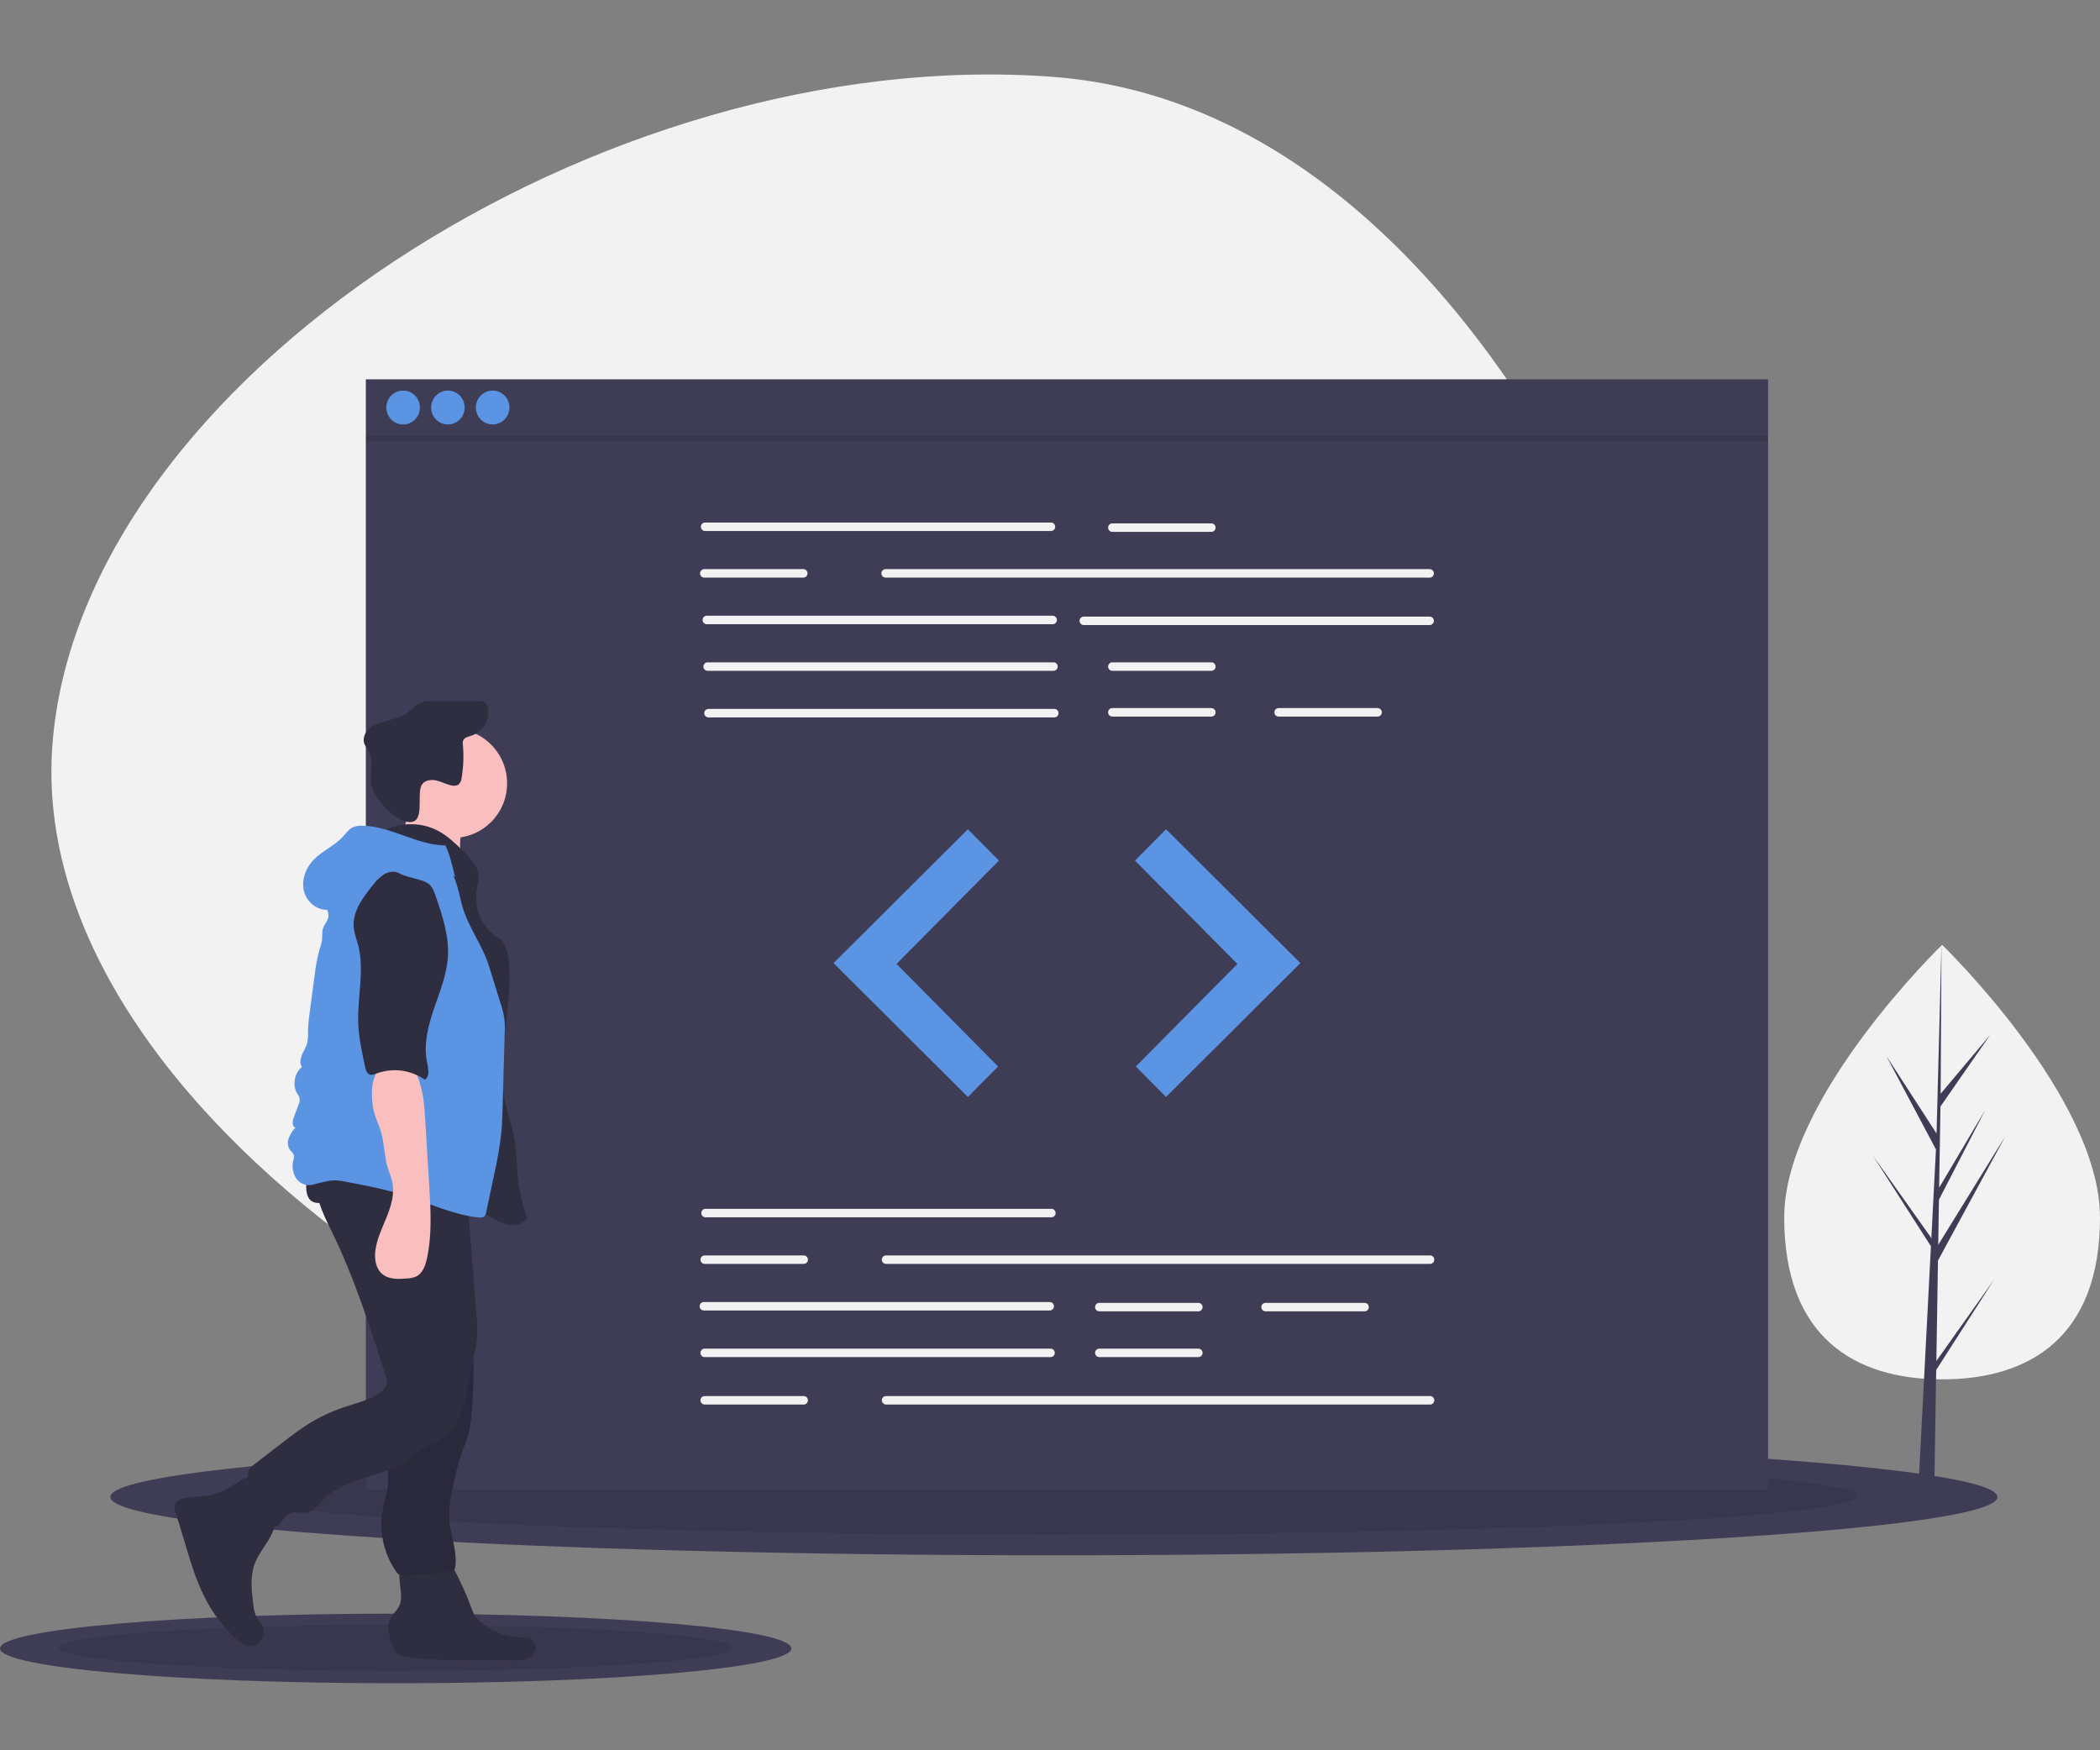 <svg width="282" height="235" viewBox="0 0 282 235" fill="none" xmlns="http://www.w3.org/2000/svg">
<rect x="0" y="0" width="282" height="235" fill="#808080" stroke="none"/>
<g clip-path="url(#clip0)">
<path d="M136.435 200.974C75.738 196.314 3.354 148.864 7.039 100.008C10.724 51.151 80.829 5.67 141.526 10.33C202.222 14.99 237.162 106.295 233.477 155.152C229.791 204.008 197.131 205.634 136.435 200.974Z" fill="#F2F2F2"/>
<path d="M141.525 208.821C211.501 208.821 268.228 205.315 268.228 200.989C268.228 196.664 211.501 193.158 141.525 193.158C71.549 193.158 14.822 196.664 14.822 200.989C14.822 205.315 71.549 208.821 141.525 208.821Z" fill="#3F3D56"/>
<path opacity="0.1" d="M141.525 206.042C201.129 206.042 249.448 203.723 249.448 200.863C249.448 198.003 201.129 195.684 141.525 195.684C81.921 195.684 33.602 198.003 33.602 200.863C33.602 203.723 81.921 206.042 141.525 206.042Z" fill="black"/>
<path d="M53.133 226C82.478 226 106.267 223.908 106.267 221.326C106.267 218.745 82.478 216.653 53.133 216.653C23.789 216.653 0 218.745 0 221.326C0 223.908 23.789 226 53.133 226Z" fill="#3F3D56"/>
<path opacity="0.1" d="M53.133 224.342C78.129 224.342 98.391 222.958 98.391 221.252C98.391 219.545 78.129 218.161 53.133 218.161C28.138 218.161 7.875 219.545 7.875 221.252C7.875 222.958 28.138 224.342 53.133 224.342Z" fill="black"/>
<path d="M237.429 50.926H49.127V199.979H237.429V50.926Z" fill="#3F3D56"/>
<path d="M141.136 71.295H94.682C94.608 71.296 94.534 71.281 94.466 71.252C94.397 71.224 94.335 71.182 94.282 71.129C94.23 71.076 94.188 71.014 94.16 70.945C94.131 70.875 94.117 70.801 94.117 70.727C94.117 70.652 94.131 70.578 94.16 70.509C94.188 70.439 94.23 70.377 94.282 70.324C94.335 70.271 94.397 70.229 94.466 70.201C94.534 70.172 94.608 70.158 94.682 70.158H141.136C141.285 70.158 141.428 70.218 141.533 70.325C141.639 70.431 141.698 70.576 141.698 70.727C141.698 70.877 141.639 71.022 141.533 71.128C141.428 71.235 141.285 71.295 141.136 71.295Z" fill="#F2F2F2"/>
<path d="M191.987 77.552H118.923C118.774 77.552 118.63 77.492 118.525 77.385C118.419 77.279 118.36 77.134 118.36 76.983C118.36 76.832 118.419 76.688 118.525 76.581C118.63 76.474 118.774 76.414 118.923 76.414H191.987C192.061 76.414 192.134 76.429 192.202 76.458C192.271 76.486 192.333 76.528 192.385 76.581C192.438 76.634 192.479 76.696 192.507 76.765C192.536 76.834 192.55 76.908 192.55 76.983C192.55 77.058 192.536 77.132 192.507 77.201C192.479 77.27 192.438 77.332 192.385 77.385C192.333 77.438 192.271 77.48 192.202 77.509C192.134 77.537 192.061 77.552 191.987 77.552Z" fill="#F2F2F2"/>
<path d="M141.361 83.809H94.907C94.758 83.809 94.614 83.749 94.509 83.642C94.403 83.535 94.344 83.391 94.344 83.24C94.344 83.089 94.403 82.944 94.509 82.838C94.614 82.731 94.758 82.671 94.907 82.671H141.361C141.511 82.671 141.654 82.731 141.76 82.838C141.865 82.944 141.925 83.089 141.925 83.24C141.925 83.391 141.865 83.535 141.76 83.642C141.654 83.749 141.511 83.809 141.361 83.809Z" fill="#F2F2F2"/>
<path d="M191.987 83.923H145.533C145.383 83.923 145.24 83.863 145.134 83.757C145.029 83.65 144.969 83.505 144.969 83.354C144.969 83.204 145.029 83.059 145.134 82.952C145.24 82.846 145.383 82.786 145.533 82.786H191.987C192.136 82.786 192.28 82.846 192.385 82.952C192.491 83.059 192.55 83.204 192.55 83.354C192.55 83.505 192.491 83.65 192.385 83.757C192.28 83.863 192.136 83.923 191.987 83.923Z" fill="#F2F2F2"/>
<path d="M141.474 90.065H95.02C94.871 90.065 94.727 90.005 94.621 89.899C94.516 89.792 94.456 89.647 94.456 89.496C94.456 89.346 94.516 89.201 94.621 89.094C94.727 88.988 94.871 88.928 95.02 88.928H141.474C141.623 88.928 141.767 88.988 141.873 89.094C141.978 89.201 142.038 89.346 142.038 89.496C142.038 89.647 141.978 89.792 141.873 89.899C141.767 90.005 141.623 90.065 141.474 90.065Z" fill="#F2F2F2"/>
<path d="M141.586 96.322H95.133C94.983 96.322 94.84 96.262 94.734 96.155C94.628 96.049 94.569 95.904 94.569 95.753C94.569 95.602 94.628 95.458 94.734 95.351C94.84 95.244 94.983 95.184 95.133 95.184H141.586C141.736 95.184 141.879 95.244 141.985 95.351C142.091 95.458 142.15 95.602 142.15 95.753C142.15 95.904 142.091 96.049 141.985 96.155C141.879 96.262 141.736 96.322 141.586 96.322Z" fill="#F2F2F2"/>
<path d="M162.671 71.41H149.366C149.217 71.41 149.073 71.35 148.968 71.243C148.862 71.137 148.803 70.992 148.803 70.841C148.803 70.69 148.862 70.546 148.968 70.439C149.073 70.332 149.217 70.272 149.366 70.272H162.671C162.821 70.272 162.964 70.332 163.07 70.439C163.176 70.546 163.235 70.69 163.235 70.841C163.235 70.992 163.176 71.137 163.07 71.243C162.964 71.35 162.821 71.41 162.671 71.41Z" fill="#F2F2F2"/>
<path d="M162.671 90.065H149.366C149.217 90.065 149.073 90.005 148.968 89.899C148.862 89.792 148.803 89.647 148.803 89.496C148.803 89.346 148.862 89.201 148.968 89.094C149.073 88.988 149.217 88.928 149.366 88.928H162.671C162.821 88.928 162.964 88.988 163.07 89.094C163.176 89.201 163.235 89.346 163.235 89.496C163.235 89.647 163.176 89.792 163.07 89.899C162.964 90.005 162.821 90.065 162.671 90.065Z" fill="#F2F2F2"/>
<path d="M162.671 96.209H149.366C149.292 96.209 149.219 96.194 149.15 96.166C149.082 96.137 149.02 96.096 148.967 96.043C148.915 95.99 148.873 95.927 148.845 95.858C148.816 95.789 148.802 95.715 148.802 95.64C148.802 95.565 148.816 95.491 148.845 95.422C148.873 95.353 148.915 95.29 148.967 95.237C149.02 95.185 149.082 95.143 149.15 95.114C149.219 95.086 149.292 95.071 149.366 95.071H162.671C162.745 95.071 162.819 95.086 162.887 95.114C162.956 95.143 163.018 95.185 163.071 95.237C163.123 95.29 163.165 95.353 163.193 95.422C163.222 95.491 163.236 95.565 163.236 95.64C163.236 95.715 163.222 95.789 163.193 95.858C163.165 95.927 163.123 95.99 163.071 96.043C163.018 96.096 162.956 96.137 162.887 96.166C162.819 96.194 162.745 96.209 162.671 96.209Z" fill="#F2F2F2"/>
<path d="M184.996 96.209H171.691C171.542 96.209 171.399 96.148 171.293 96.042C171.188 95.935 171.129 95.791 171.129 95.64C171.129 95.489 171.188 95.345 171.293 95.238C171.399 95.132 171.542 95.072 171.691 95.071H184.996C185.07 95.071 185.144 95.086 185.212 95.114C185.281 95.143 185.343 95.185 185.395 95.237C185.448 95.29 185.49 95.353 185.518 95.422C185.546 95.491 185.561 95.565 185.561 95.64C185.561 95.715 185.546 95.789 185.518 95.858C185.49 95.927 185.448 95.99 185.395 96.043C185.343 96.096 185.281 96.137 185.212 96.166C185.144 96.194 185.07 96.209 184.996 96.209Z" fill="#F2F2F2"/>
<path d="M107.874 77.552H94.569C94.419 77.552 94.276 77.492 94.17 77.385C94.065 77.279 94.005 77.134 94.005 76.983C94.005 76.832 94.065 76.688 94.17 76.581C94.276 76.474 94.419 76.414 94.569 76.414H107.874C108.023 76.414 108.167 76.474 108.272 76.581C108.378 76.688 108.437 76.832 108.437 76.983C108.437 77.134 108.378 77.279 108.272 77.385C108.167 77.492 108.023 77.552 107.874 77.552Z" fill="#F2F2F2"/>
<path d="M141.192 163.439H94.738C94.588 163.439 94.445 163.379 94.339 163.272C94.234 163.165 94.174 163.021 94.174 162.87C94.174 162.719 94.234 162.574 94.339 162.468C94.445 162.361 94.588 162.301 94.738 162.301H141.192C141.341 162.301 141.485 162.361 141.59 162.468C141.696 162.574 141.756 162.719 141.756 162.87C141.756 163.021 141.696 163.165 141.59 163.272C141.485 163.379 141.341 163.439 141.192 163.439Z" fill="#F2F2F2"/>
<path d="M140.966 175.952H94.513C94.363 175.952 94.22 175.892 94.114 175.785C94.008 175.679 93.949 175.534 93.949 175.383C93.949 175.232 94.008 175.088 94.114 174.981C94.22 174.874 94.363 174.814 94.513 174.814H140.966C141.116 174.814 141.259 174.874 141.365 174.981C141.471 175.088 141.53 175.232 141.53 175.383C141.53 175.534 141.471 175.679 141.365 175.785C141.259 175.892 141.116 175.952 140.966 175.952Z" fill="#F2F2F2"/>
<path d="M141.079 182.209H94.625C94.551 182.209 94.478 182.194 94.409 182.166C94.341 182.137 94.278 182.095 94.226 182.042C94.173 181.99 94.132 181.927 94.103 181.858C94.075 181.789 94.06 181.715 94.06 181.64C94.06 181.565 94.075 181.491 94.103 181.422C94.132 181.353 94.173 181.29 94.226 181.237C94.278 181.184 94.341 181.143 94.409 181.114C94.478 181.085 94.551 181.071 94.625 181.071H141.079C141.153 181.071 141.227 181.085 141.295 181.114C141.364 181.143 141.426 181.184 141.479 181.237C141.531 181.29 141.573 181.353 141.601 181.422C141.629 181.491 141.644 181.565 141.644 181.64C141.644 181.715 141.629 181.789 141.601 181.858C141.573 181.927 141.531 181.99 141.479 182.042C141.426 182.095 141.364 182.137 141.295 182.166C141.227 182.194 141.153 182.209 141.079 182.209Z" fill="#F2F2F2"/>
<path d="M160.924 176.065H147.619C147.469 176.065 147.326 176.005 147.22 175.899C147.114 175.792 147.055 175.647 147.055 175.496C147.055 175.345 147.114 175.201 147.22 175.094C147.326 174.987 147.469 174.928 147.619 174.928H160.924C161.073 174.928 161.216 174.987 161.322 175.094C161.428 175.201 161.487 175.345 161.487 175.496C161.487 175.647 161.428 175.792 161.322 175.899C161.216 176.005 161.073 176.065 160.924 176.065Z" fill="#F2F2F2"/>
<path d="M160.924 182.209H147.619C147.469 182.209 147.326 182.149 147.22 182.042C147.114 181.935 147.055 181.791 147.055 181.64C147.055 181.489 147.114 181.344 147.22 181.238C147.326 181.131 147.469 181.071 147.619 181.071H160.924C161.073 181.071 161.216 181.131 161.322 181.238C161.428 181.344 161.487 181.489 161.487 181.64C161.487 181.791 161.428 181.935 161.322 182.042C161.216 182.149 161.073 182.209 160.924 182.209Z" fill="#F2F2F2"/>
<path d="M183.248 176.065H169.944C169.794 176.065 169.651 176.005 169.545 175.899C169.439 175.792 169.38 175.647 169.38 175.496C169.38 175.345 169.439 175.201 169.545 175.094C169.651 174.987 169.794 174.928 169.944 174.928H183.248C183.398 174.928 183.541 174.987 183.647 175.094C183.753 175.201 183.812 175.345 183.812 175.496C183.812 175.647 183.753 175.792 183.647 175.899C183.541 176.005 183.398 176.065 183.248 176.065Z" fill="#F2F2F2"/>
<path d="M192.043 169.695H118.98C118.83 169.695 118.687 169.635 118.581 169.529C118.475 169.422 118.416 169.277 118.416 169.127C118.416 168.976 118.475 168.831 118.581 168.724C118.687 168.618 118.83 168.558 118.98 168.558H192.043C192.193 168.558 192.336 168.618 192.442 168.724C192.547 168.831 192.607 168.976 192.607 169.127C192.607 169.277 192.547 169.422 192.442 169.529C192.336 169.635 192.193 169.695 192.043 169.695Z" fill="#F2F2F2"/>
<path d="M107.93 169.695H94.625C94.476 169.695 94.332 169.635 94.227 169.529C94.121 169.422 94.062 169.277 94.062 169.127C94.062 168.976 94.121 168.831 94.227 168.724C94.332 168.618 94.476 168.558 94.625 168.558H107.93C108.08 168.558 108.223 168.618 108.329 168.724C108.434 168.831 108.494 168.976 108.494 169.127C108.494 169.277 108.434 169.422 108.329 169.529C108.223 169.635 108.08 169.695 107.93 169.695Z" fill="#F2F2F2"/>
<path d="M192.043 188.578H118.98C118.906 188.579 118.832 188.564 118.764 188.536C118.695 188.507 118.633 188.465 118.58 188.412C118.528 188.359 118.486 188.297 118.458 188.228C118.429 188.159 118.415 188.084 118.415 188.01C118.415 187.935 118.429 187.861 118.458 187.792C118.486 187.723 118.528 187.66 118.58 187.607C118.633 187.554 118.695 187.512 118.764 187.484C118.832 187.455 118.906 187.441 118.98 187.441H192.043C192.193 187.441 192.336 187.501 192.442 187.608C192.547 187.714 192.607 187.859 192.607 188.01C192.607 188.161 192.547 188.305 192.442 188.412C192.336 188.519 192.193 188.578 192.043 188.578Z" fill="#F2F2F2"/>
<path d="M107.93 188.578H94.625C94.551 188.579 94.478 188.564 94.409 188.536C94.341 188.507 94.278 188.465 94.226 188.412C94.173 188.359 94.132 188.297 94.103 188.228C94.075 188.159 94.06 188.084 94.06 188.01C94.06 187.935 94.075 187.861 94.103 187.792C94.132 187.723 94.173 187.66 94.226 187.607C94.278 187.554 94.341 187.512 94.409 187.484C94.478 187.455 94.551 187.441 94.625 187.441H107.93C108.004 187.441 108.078 187.455 108.146 187.484C108.215 187.512 108.277 187.554 108.329 187.607C108.382 187.66 108.424 187.723 108.452 187.792C108.48 187.861 108.495 187.935 108.495 188.01C108.495 188.084 108.48 188.159 108.452 188.228C108.424 188.297 108.382 188.359 108.329 188.412C108.277 188.465 108.215 188.507 108.146 188.536C108.078 188.564 108.004 188.579 107.93 188.578Z" fill="#F2F2F2"/>
<path d="M129.973 111.338L111.933 129.311L129.973 147.284L134.032 143.189L120.389 129.425L134.145 115.546L129.973 111.338Z" fill="#5B94E3"/>
<path d="M156.583 111.338L174.623 129.311L156.583 147.284L152.524 143.189L166.167 129.425L152.411 115.546L156.583 111.338Z" fill="#5B94E3"/>
<path d="M54.135 56.989C55.38 56.989 56.389 55.971 56.389 54.716C56.389 53.46 55.38 52.442 54.135 52.442C52.89 52.442 51.881 53.46 51.881 54.716C51.881 55.971 52.89 56.989 54.135 56.989Z" fill="#5B94E3"/>
<path d="M60.145 56.989C61.389 56.989 62.398 55.971 62.398 54.716C62.398 53.46 61.389 52.442 60.145 52.442C58.9 52.442 57.891 53.46 57.891 54.716C57.891 55.971 58.9 56.989 60.145 56.989Z" fill="#5B94E3"/>
<path d="M66.154 56.989C67.399 56.989 68.408 55.971 68.408 54.716C68.408 53.46 67.399 52.442 66.154 52.442C64.91 52.442 63.901 53.46 63.901 54.716C63.901 55.971 64.91 56.989 66.154 56.989Z" fill="#5B94E3"/>
<path opacity="0.1" d="M237.429 58.505H49.127V59.263H237.429V58.505Z" fill="black"/>
<path d="M282 163.463C282 179.573 272.507 185.198 260.797 185.198C249.087 185.198 239.594 179.573 239.594 163.463C239.594 147.352 260.797 126.857 260.797 126.857C260.797 126.857 282 147.352 282 163.463Z" fill="#F2F2F2"/>
<path d="M260.025 182.733L260.242 169.25L269.279 152.569L260.276 167.135L260.373 161.072L266.602 149.004L260.399 159.468L260.575 148.564L267.244 138.956L260.602 146.849L260.712 126.856L260.023 153.324L260.079 152.232L253.298 141.76L259.971 154.328L259.339 166.506L259.32 166.182L251.503 155.162L259.296 167.324L259.217 168.847L259.203 168.87L259.21 168.995L257.606 199.891H259.748L260.005 183.933L267.78 171.8L260.025 182.733Z" fill="#3F3D56"/>
<path d="M30.705 199.749C30.054 200.114 29.368 200.411 28.657 200.634C27.385 200.984 26.026 200.856 24.741 201.155C24.215 201.277 23.643 201.534 23.476 202.051C23.353 202.431 23.486 202.841 23.614 203.219C25.034 207.418 25.889 211.876 28.153 215.679C29.104 217.277 30.285 218.723 31.657 219.971C32.171 220.439 32.754 220.897 33.443 220.97C33.761 221.004 34.082 220.953 34.373 220.821C34.665 220.69 34.917 220.484 35.104 220.223C35.291 219.962 35.407 219.656 35.439 219.335C35.472 219.015 35.42 218.691 35.289 218.398C35.086 217.943 34.709 217.59 34.465 217.156C34.202 216.602 34.047 216.003 34.01 215.39C33.786 213.594 33.571 211.717 34.187 210.017C34.601 208.878 35.36 207.906 35.992 206.873C36.624 205.84 37.149 204.657 37.008 203.451C36.913 202.628 36.515 201.876 36.095 201.164C35.673 200.451 34.841 198.534 33.995 198.296C33.117 198.049 31.47 199.353 30.705 199.749Z" fill="#2F2E41"/>
<path d="M53.85 214.253C53.864 214.659 53.807 215.064 53.684 215.451C53.42 216.157 52.763 216.64 52.423 217.312C51.951 218.247 52.165 219.377 52.478 220.378C52.674 221.005 52.931 221.658 53.458 222.046C53.908 222.328 54.42 222.493 54.949 222.528C59.465 223.159 64.052 222.797 68.61 222.929C69.441 222.953 70.32 222.982 71.045 222.573C71.77 222.163 72.219 221.134 71.725 220.459C71.283 219.853 70.407 219.858 69.662 219.823C67.721 219.723 65.872 218.955 64.425 217.646C64.139 217.4 63.892 217.113 63.69 216.793C63.535 216.51 63.407 216.212 63.306 215.905C62.667 214.159 61.907 212.46 61.032 210.822C60.787 210.364 60.509 209.886 60.054 209.641C59.72 209.488 59.358 209.408 58.992 209.407C57.856 209.333 54.915 208.943 54.036 209.834C53.225 210.657 53.868 213.207 53.85 214.253Z" fill="#2F2E41"/>
<path d="M60.84 112.491C64.847 112.491 68.096 109.214 68.096 105.171C68.096 101.128 64.847 97.851 60.84 97.851C56.833 97.851 53.585 101.128 53.585 105.171C53.585 109.214 56.833 112.491 60.84 112.491Z" fill="#FBBEBE"/>
<path d="M54.288 111.215C53.857 112.381 53.125 113.476 52.06 114.103L62.094 116.168C61.731 114.69 61.683 113.151 61.954 111.654C62.053 111.291 62.074 110.911 62.014 110.54C61.825 109.805 61.006 109.452 60.272 109.283C58.441 108.862 56.821 108.636 55.119 107.82C54.599 108.718 54.672 110.179 54.288 111.215Z" fill="#FBBEBE"/>
<path d="M51.976 111.363C53.055 110.87 54.231 110.63 55.416 110.661C56.6 110.693 57.763 110.994 58.815 111.543C60.102 112.227 61.167 113.26 62.213 114.278C63.178 115.217 64.207 116.292 64.276 117.643C64.309 118.297 64.106 118.937 64.004 119.584C63.821 120.922 64.054 122.285 64.672 123.483C65.291 124.681 66.263 125.655 67.455 126.271C68.252 127.611 68.416 129.234 68.429 130.797C68.475 136.717 66.624 142.711 67.945 148.48C68.256 149.834 68.737 151.146 69.005 152.51C69.352 154.276 69.335 156.092 69.517 157.883C69.714 159.823 70.144 161.731 70.797 163.566C70.361 164.267 69.452 164.535 68.633 164.479C67.815 164.422 67.049 164.064 66.319 163.687C62.783 161.861 59.543 159.453 55.881 157.901C53.457 156.875 50.876 156.235 48.525 155.05C46.174 153.864 43.988 151.982 43.269 149.432C42.958 148.329 42.939 147.167 42.922 146.02C42.85 141.192 42.784 136.31 43.826 131.597C44.745 127.44 46.516 123.463 46.902 119.223C47.028 117.842 47.03 116.364 47.795 115.212C48.875 113.584 51.208 113.163 51.976 111.363Z" fill="#2F2E41"/>
<path d="M56.714 105.275C57.141 104.713 57.966 104.636 58.649 104.803C59.332 104.969 59.962 105.324 60.651 105.459C60.808 105.504 60.972 105.515 61.134 105.493C61.295 105.47 61.45 105.413 61.589 105.326C61.83 105.087 61.974 104.765 61.993 104.424C62.235 102.974 62.291 101.498 62.161 100.033C62.125 99.828 62.139 99.617 62.201 99.418C62.372 99.002 62.893 98.904 63.318 98.77C64.02 98.531 64.623 98.062 65.032 97.439C65.441 96.815 65.632 96.072 65.575 95.326C65.564 94.969 65.415 94.63 65.16 94.381C64.866 94.139 64.454 94.125 64.074 94.121C62.124 94.106 60.174 94.106 58.223 94.123C57.502 94.129 56.743 94.147 56.118 94.51C55.655 94.779 55.311 95.211 54.896 95.549C53.812 96.431 52.347 96.61 51.029 97.062C50.386 97.247 49.801 97.599 49.334 98.082C48.896 98.587 48.685 99.338 48.961 99.949C49.102 100.204 49.26 100.449 49.433 100.683C50.211 101.937 49.693 103.564 49.809 105.038C49.954 106.88 52.655 109.867 54.486 110.302C57.443 111.006 55.735 106.484 56.714 105.275Z" fill="#2F2E41"/>
<path d="M52.618 186.004C52.804 187.348 53.044 188.697 52.98 190.053C52.89 191.946 52.214 193.77 52.089 195.662C51.995 197.074 52.211 198.502 52.017 199.904C51.892 200.801 51.602 201.667 51.423 202.555C51.138 204.002 51.146 205.492 51.446 206.936C51.746 208.38 52.332 209.748 53.169 210.959C53.292 211.166 53.466 211.337 53.675 211.454C53.876 211.529 54.09 211.558 54.303 211.538C56.415 211.494 58.521 211.301 60.606 210.96C60.759 210.954 60.903 210.889 61.011 210.78C61.058 210.707 61.088 210.625 61.099 210.539C61.485 208.534 60.604 206.524 60.38 204.494C60.14 202.326 60.656 200.154 61.167 198.035C61.399 196.99 61.689 195.959 62.035 194.946C62.283 194.265 62.581 193.602 62.796 192.909C63.099 191.821 63.284 190.703 63.347 189.574C63.496 187.793 63.575 186.008 63.584 184.218C63.634 182.523 63.495 180.827 63.167 179.163C62.697 177.057 61.734 175.101 60.779 173.168C60.269 173.292 59.789 173.521 59.372 173.843C58.142 174.646 56.858 175.362 55.529 175.985C54.636 176.404 52.894 176.701 52.327 177.573C51.768 178.433 52.129 180.188 52.172 181.137C52.245 182.765 52.394 184.387 52.618 186.004Z" fill="#2F2E41"/>
<path opacity="0.1" d="M52.618 186.004C52.804 187.348 53.044 188.697 52.98 190.053C52.89 191.946 52.214 193.77 52.089 195.662C51.995 197.074 52.211 198.502 52.017 199.904C51.892 200.801 51.602 201.667 51.423 202.555C51.138 204.002 51.146 205.492 51.446 206.936C51.746 208.38 52.332 209.748 53.169 210.959C53.292 211.166 53.466 211.337 53.675 211.454C53.876 211.529 54.09 211.558 54.303 211.538C56.415 211.494 58.521 211.301 60.606 210.96C60.759 210.954 60.903 210.889 61.011 210.78C61.058 210.707 61.088 210.625 61.099 210.539C61.485 208.534 60.604 206.524 60.38 204.494C60.14 202.326 60.656 200.154 61.167 198.035C61.399 196.99 61.689 195.959 62.035 194.946C62.283 194.265 62.581 193.602 62.796 192.909C63.099 191.821 63.284 190.703 63.347 189.574C63.496 187.793 63.575 186.008 63.584 184.218C63.634 182.523 63.495 180.827 63.167 179.163C62.697 177.057 61.734 175.101 60.779 173.168C60.269 173.292 59.789 173.521 59.372 173.843C58.142 174.646 56.858 175.362 55.529 175.985C54.636 176.404 52.894 176.701 52.327 177.573C51.768 178.433 52.129 180.188 52.172 181.137C52.245 182.765 52.394 184.387 52.618 186.004Z" fill="black"/>
<path d="M42.809 157.289C41.845 159.906 43.262 162.734 44.492 165.235C47.523 171.396 49.628 177.969 51.722 184.515C51.879 185.005 52.036 185.54 51.861 186.024C51.71 186.368 51.465 186.662 51.154 186.87C49.711 187.976 47.872 188.37 46.153 188.949C44.491 189.509 42.899 190.262 41.409 191.192C40.163 191.972 38.996 192.871 37.831 193.769L34.122 196.627C33.882 196.79 33.672 196.995 33.502 197.232C33.144 197.798 33.291 198.537 33.469 199.184C33.94 200.897 34.548 202.57 35.285 204.185C35.406 204.539 35.637 204.844 35.943 205.055C36.522 205.369 37.23 204.953 37.672 204.462C38.114 203.972 38.497 203.361 39.12 203.15C39.742 202.94 40.427 203.195 41.077 203.103C42.129 202.954 42.827 201.977 43.585 201.227C46.681 198.162 51.85 198.384 55.256 195.674C55.749 195.23 56.27 194.819 56.817 194.445C57.392 194.101 58.045 193.913 58.643 193.609C60.46 192.686 61.602 190.778 62.214 188.82C62.826 186.863 63.001 184.796 63.44 182.792C63.668 181.756 63.967 180.731 64.068 179.675C64.133 178.693 64.112 177.707 64.005 176.728L62.776 161.389C62.676 160.141 62.575 158.89 62.381 157.653C58.731 157.784 55.084 157.933 51.432 157.976C48.526 158.011 45.566 158.216 42.809 157.289Z" fill="#2F2E41"/>
<path d="M41.467 160.876C41.962 161.68 43.167 161.663 43.997 161.223C44.827 160.782 45.472 160.042 46.304 159.605C47.421 159.019 48.744 159.041 50.004 159.077C51.998 159.133 54.016 159.194 55.935 159.745C57.919 160.316 59.851 161.413 61.903 161.194C62.26 161.156 62.65 161.053 62.845 160.748C62.959 160.528 63.012 160.28 63 160.032L63.067 158.223C63.108 157.911 63.058 157.592 62.924 157.308C62.752 157.07 62.516 156.888 62.244 156.782C59.324 155.356 55.993 155.09 52.75 154.978C51.102 154.921 49.453 154.898 47.803 154.908C46.403 154.916 44.722 154.712 43.361 155.089C41.534 155.596 40.54 159.373 41.467 160.876Z" fill="#2F2E41"/>
<path d="M59.806 113.509C55.979 113.475 52.511 110.927 48.685 110.865C48.223 110.832 47.76 110.913 47.335 111.1C46.801 111.371 46.451 111.895 46.046 112.337C44.914 113.573 43.276 114.233 42.114 115.44C41.024 116.571 40.418 118.256 40.848 119.773C41.278 121.29 42.902 122.453 44.424 122.088C45.036 120.087 46.301 118.353 48.014 117.167C48.904 116.591 49.843 116.094 50.819 115.681C52.539 114.895 54.462 114.094 56.258 114.683C56.92 114.936 57.544 115.279 58.113 115.704L61.106 117.733C60.757 116.345 60.444 114.788 59.806 113.509Z" fill="#5B94E3"/>
<path d="M43.983 120.747C43.474 121.387 44.206 122.314 44.094 123.125C44.02 123.665 43.58 124.077 43.397 124.589C43.207 125.12 43.308 125.707 43.236 126.267C43.163 126.674 43.057 127.073 42.916 127.462C42.594 128.622 42.369 129.807 42.244 131.005L41.574 136.051C41.458 136.811 41.387 137.577 41.362 138.345C41.396 138.919 41.358 139.495 41.249 140.059C41.101 140.611 40.772 141.093 40.551 141.619C40.33 142.146 40.228 142.782 40.526 143.268C39.527 144.108 39.23 145.757 39.929 146.864C40.062 147.036 40.166 147.23 40.237 147.436C40.275 147.725 40.228 148.019 40.101 148.28L39.424 150.101C39.25 150.567 39.196 151.276 39.678 151.383C39.278 151.801 38.967 152.297 38.763 152.839C38.664 153.112 38.635 153.405 38.677 153.693C38.72 153.98 38.833 154.252 39.007 154.483C39.175 154.632 39.318 154.807 39.431 155.003C39.497 155.274 39.48 155.56 39.382 155.822C39.281 156.219 39.261 156.634 39.325 157.039C39.388 157.445 39.533 157.833 39.751 158.18C39.976 158.522 40.296 158.79 40.67 158.952C41.045 159.114 41.458 159.162 41.859 159.091C43.214 158.783 44.431 158.296 45.797 158.549C48.738 159.094 51.689 159.641 54.538 160.558C57.789 161.605 60.937 163.141 64.335 163.464C64.558 163.51 64.791 163.473 64.99 163.361C65.163 163.195 65.271 162.972 65.293 162.732C65.643 161.076 65.993 159.42 66.343 157.764C66.766 155.929 67.088 154.071 67.308 152.2C67.428 150.992 67.462 149.777 67.496 148.564L67.767 138.905C67.894 137.482 67.705 136.048 67.216 134.707L65.659 129.692C64.77 126.831 62.732 124.293 62.007 121.385C61.547 119.545 61.208 117.57 59.976 116.135C58.221 114.09 55.183 113.772 52.524 114.124C51.322 114.283 50.111 114.557 49.072 115.185C47.87 115.912 46.985 117.057 46.129 118.176C45.423 119.097 44.705 119.839 43.983 120.747Z" fill="#5B94E3"/>
<path d="M50.191 149.155C50.41 150.108 50.87 150.987 51.152 151.923C51.624 153.491 51.584 155.181 52.055 156.75C52.252 157.408 52.539 158.04 52.681 158.713C53.011 160.282 52.529 161.905 51.929 163.391C51.329 164.876 50.598 166.341 50.403 167.933C50.266 169.054 50.463 170.32 51.32 171.048C52.209 171.804 53.502 171.752 54.66 171.652C55.076 171.64 55.486 171.554 55.872 171.397C56.758 170.974 57.131 169.917 57.338 168.951C58.032 165.712 57.834 162.355 57.632 159.048L57.105 150.4C57.003 148.734 56.895 147.035 56.386 145.436C56.201 144.855 55.879 143.679 55.352 143.308C54.831 142.94 53.341 142.924 52.696 142.893C49.666 142.75 49.7 147.016 50.191 149.155Z" fill="#FBBEBE"/>
<path d="M53.548 117.223C52.929 116.896 52.15 117.037 51.552 117.401C50.974 117.8 50.469 118.295 50.056 118.865C48.719 120.512 47.304 122.401 47.502 124.52C47.577 125.314 47.878 126.066 48.083 126.837C48.979 130.217 47.988 133.792 48.102 137.289C48.167 139.31 48.603 141.297 49.037 143.271C49.126 143.674 49.268 144.14 49.654 144.276C49.944 144.378 50.258 144.247 50.545 144.137C51.614 143.738 52.764 143.605 53.895 143.749C55.027 143.893 56.108 144.309 57.046 144.964C57.763 144.577 57.494 143.356 57.334 142.552C56.856 140.163 57.504 137.698 58.292 135.394C59.08 133.089 60.023 130.788 60.153 128.354C60.301 125.596 59.395 122.905 58.501 120.294C58.305 119.725 58.092 119.127 57.639 118.734C57.252 118.443 56.808 118.238 56.337 118.133C55.387 117.85 54.425 117.686 53.548 117.223Z" fill="#2F2E41"/>
</g>
<defs>
<clipPath id="clip0">
<rect width="282" height="235" fill="white"/>
</clipPath>
</defs>
</svg>
